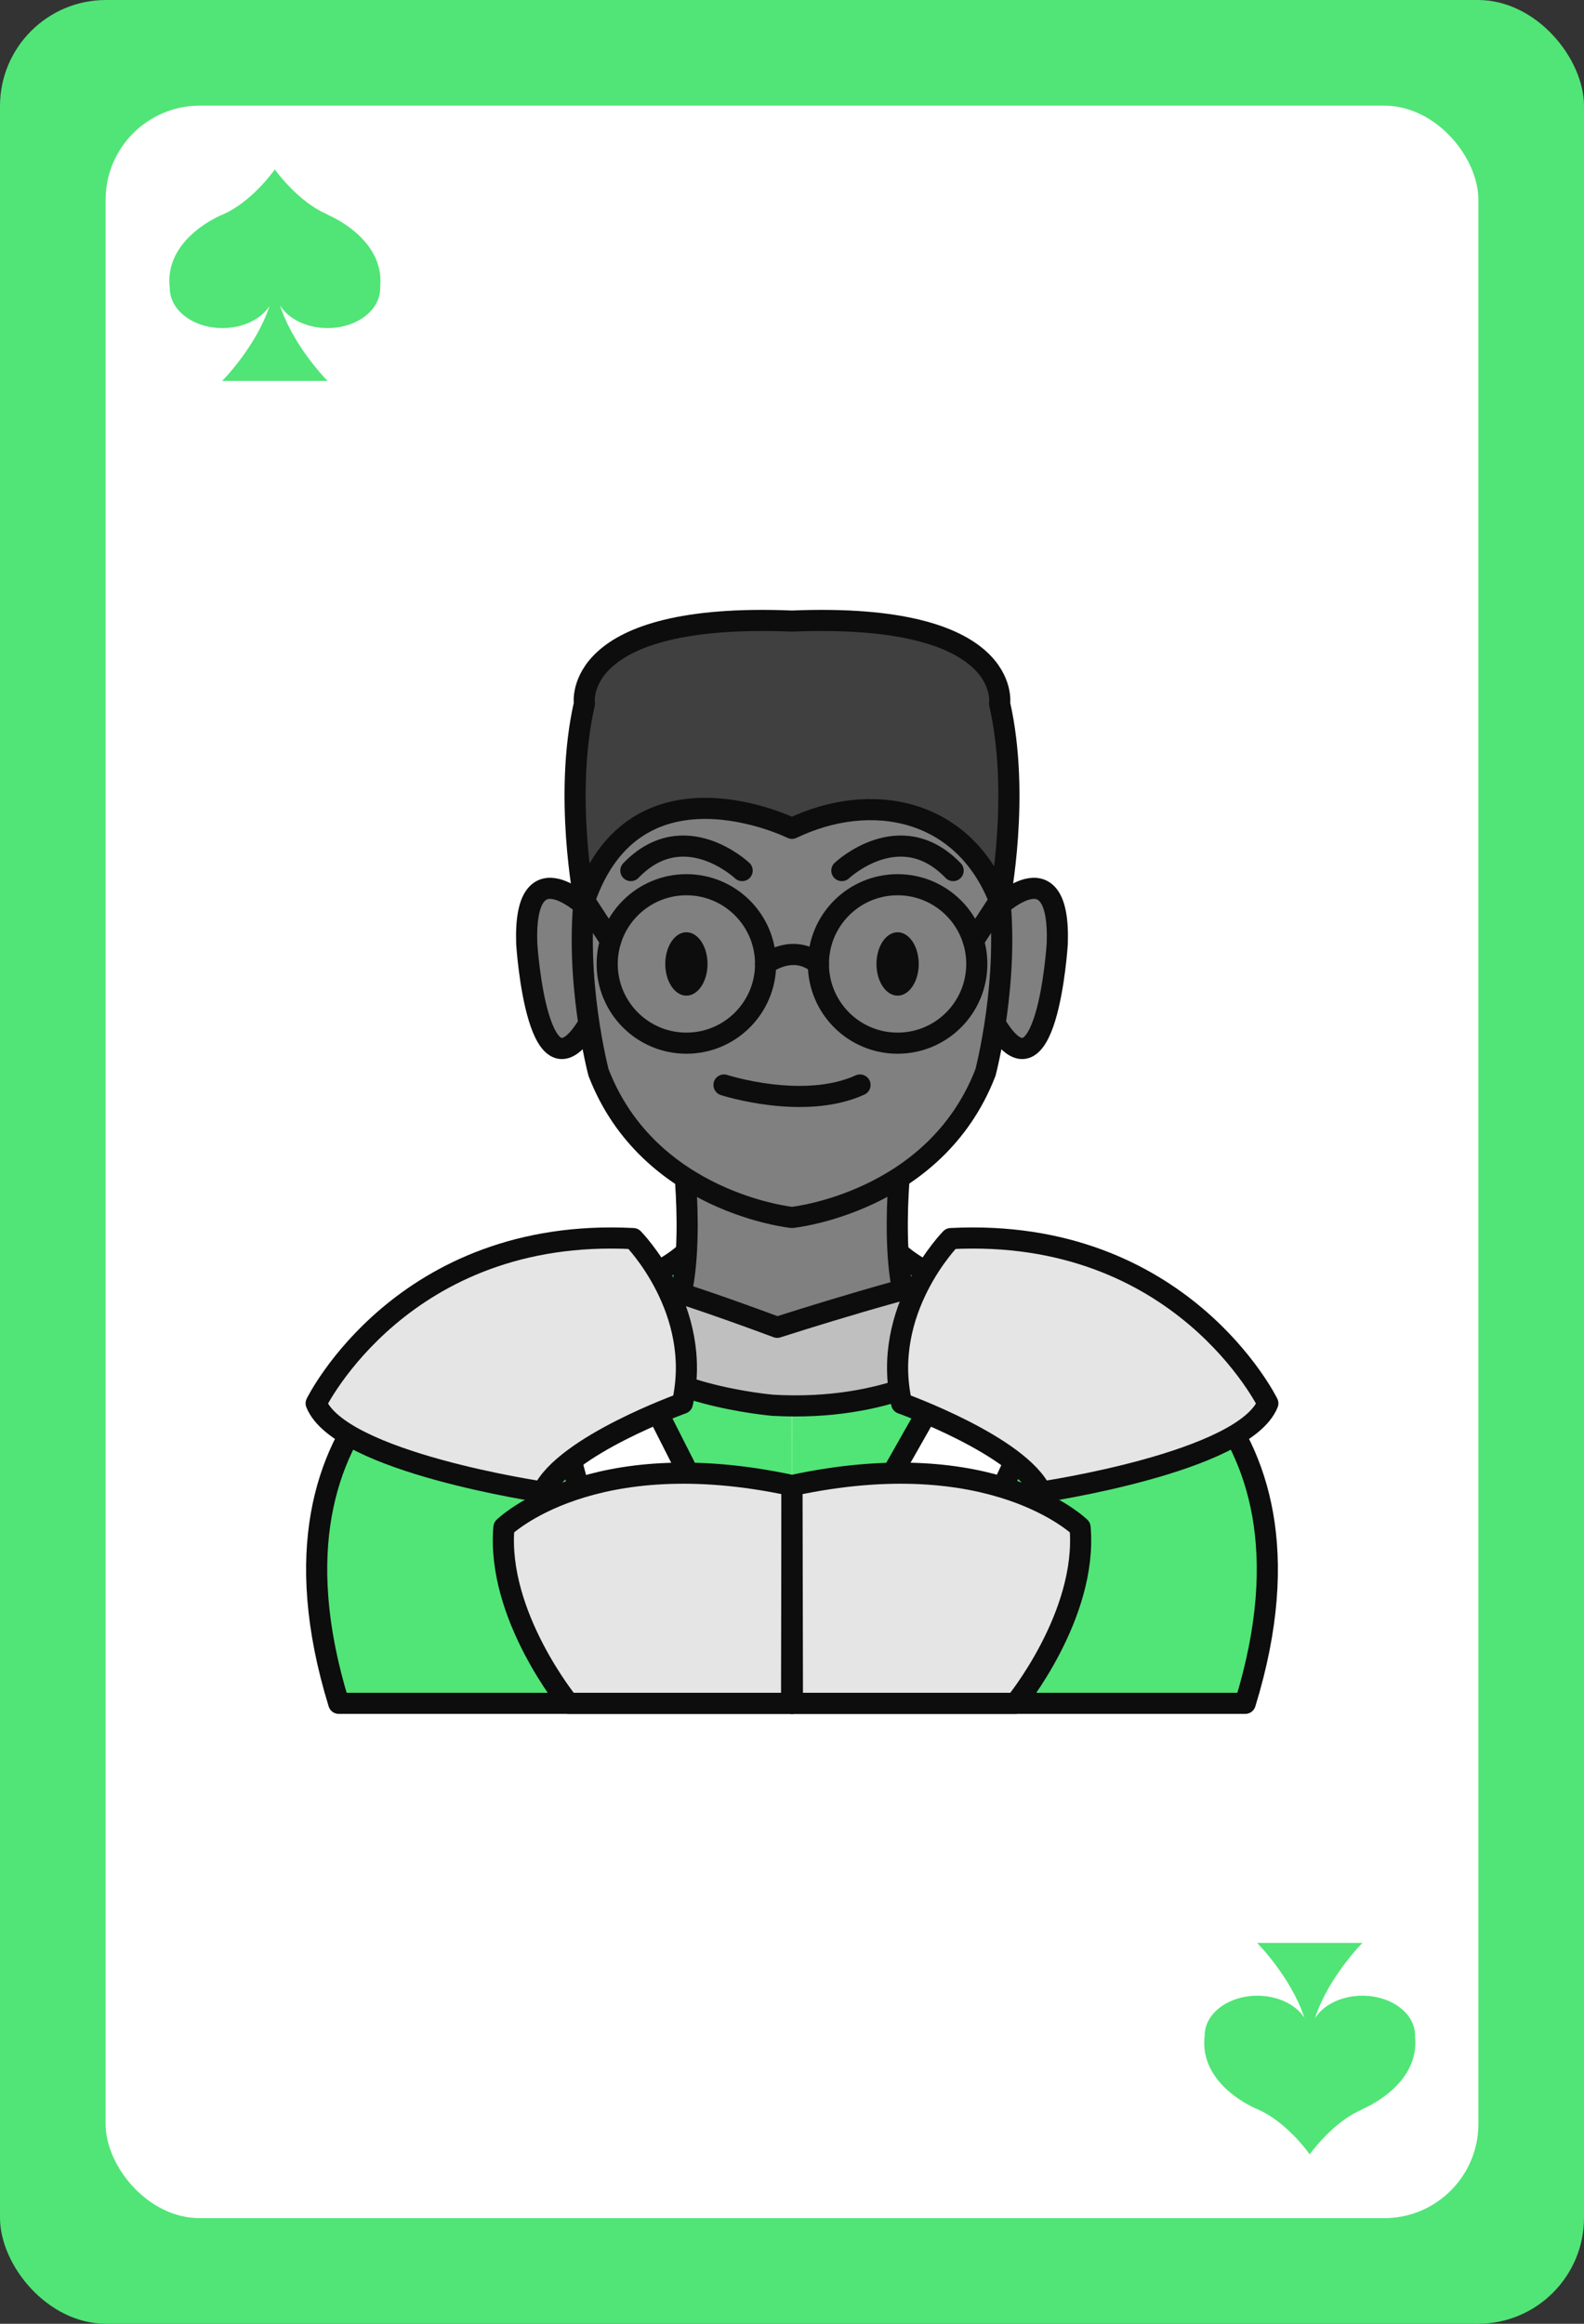 <?xml version="1.0" encoding="UTF-8"?>
<svg xmlns="http://www.w3.org/2000/svg" viewBox="0 0 75 110">
  <rect x="0" y="0" width="75" height="110" fill="#333333" stroke="none"/>
  <defs>
    <style>
      .cls-1, .cls-2, .cls-3, .cls-4, .cls-5, .cls-6, .cls-7 {
        stroke-linecap: round;
        stroke-linejoin: round;
      }

      .cls-1, .cls-2, .cls-3, .cls-4, .cls-5, .cls-6, .cls-7, .cls-8 {
        stroke: #0d0d0d;
      }

      .cls-1, .cls-9 {
        fill: #50e576;
      }

      .cls-2 {
        fill: #404040;
      }

      .cls-3 {
        fill: gray;
      }

      .cls-4 {
        fill: #bfbfbf;
      }

      .cls-5 {
        fill: #e5e5e5;
      }

      .cls-6, .cls-10 {
        fill: #fff;
      }

      .cls-7, .cls-8 {
        fill: none;
      }

      .cls-8 {
        stroke-miterlimit: 10;
      }

      .cls-9, .cls-11, .cls-10 {
        stroke-width: 0px;
      }

      .cls-11 {
        fill: #0d0d0d;
      }
    </style>
  </defs>
  <g id="Base">
    <rect class="cls-9" x="0" width="75" height="110" rx="5.02" ry="5.02"/>
    <rect class="cls-10" x="5" y="5" width="65" height="100" rx="4.46" ry="4.46"/>
    <path class="cls-9" d="m15.49,10.14c-1.35-.56-2.42-2.04-2.48-2.12h0s0,0,0,0c0,0,0,0,0,0h0c-.06.1-1.13,1.57-2.48,2.14,0,0-2.79,1.11-2.49,3.49,0,1.04,1.12,1.88,2.49,1.88.98,0,1.82-.42,2.23-1.04-.64,1.94-2.24,3.54-2.24,3.54h4.99s-1.62-1.62-2.25-3.57c.4.64,1.26,1.07,2.25,1.07,1.38,0,2.49-.84,2.49-1.88,0-.02,0-.04,0-.06.24-2.33-2.5-3.43-2.5-3.43Z"/>
    <path class="cls-9" d="m64.49,99.86c-1.35.56-2.42,2.04-2.48,2.12h0s0,0,0,0c0,0,0,0,0,0h0c-.06-.1-1.13-1.57-2.48-2.14,0,0-2.79-1.11-2.49-3.49,0-1.04,1.12-1.88,2.49-1.88.98,0,1.82.42,2.23,1.04-.64-1.94-2.24-3.54-2.24-3.54h4.99s-1.62,1.62-2.25,3.57c.4-.64,1.26-1.07,2.25-1.07,1.38,0,2.49.84,2.49,1.88,0,.02,0,.04,0,.06.24,2.33-2.5,3.43-2.5,3.43Z"/>
  </g>
  <g id="People">
    <g>
      <g>
        <path class="cls-1" d="m37.5,80.63h21.46c4.45-14.45-6.73-18.18-6.73-18.18-7.71-.92-9.72-3.19-9.72-3.19h-5"/>
        <path class="cls-1" d="m37.5,80.63h-21.46c-4.45-14.45,6.73-18.18,6.73-18.18,7.71-.92,9.72-3.19,9.72-3.19h5"/>
      </g>
      <path class="cls-3" d="m47.12,43.05s3.1-3.1,2.94,1.62c0,0-.51,8.13-3.06,3.58l.12-5.2Z"/>
      <path class="cls-3" d="m27.88,43.05s-3.1-3.1-2.94,1.62c0,0,.51,8.13,3.06,3.58l-.12-5.2Z"/>
      <path class="cls-3" d="m42.63,55h-10.25s.75,6.57-1.04,8.07c0,0,1.31,2.63,6.17,2.56,4.85.08,6.17-2.56,6.17-2.56-1.79-1.51-1.04-8.07-1.04-8.07Z"/>
      <path class="cls-3" d="m37.5,34.26c-13.87-1.23-9.16,16.51-9.16,16.51,2.38,6.17,9.16,6.86,9.16,6.86,0,0,6.78-.69,9.16-6.86,0,0,4.71-17.74-9.16-16.51Z"/>
      <path class="cls-4" d="m29.31,60.32s2.43.63,7.49,2.51c0,0,7.49-2.41,9.34-2.51,0,0,1.5,2.49-.98,4.3,0,0-3.04,2.22-8.58,1.9,0,0-6.08-.52-7.28-3.08v-3.12Z"/>
      <polygon class="cls-6" points="45.16 64.62 41.57 70.95 46.59 72.3 49.7 65.63 45.16 64.62"/>
      <polygon class="cls-6" points="30 64.62 33.89 72.3 28.22 73.55 26.29 66.27 30 64.62"/>
      <path class="cls-5" d="m45.02,58.63s-3.34,3.38-2.33,7.8c0,0,5.58,2,6.61,4.2,0,0,9.61-1.41,10.73-4.2,0,0-4.09-8.36-15-7.8Z"/>
      <path class="cls-5" d="m29.98,58.63s3.34,3.38,2.33,7.8c0,0-5.58,2-6.61,4.2,0,0-9.61-1.41-10.73-4.2,0,0,4.09-8.36,15-7.8Z"/>
      <path class="cls-5" d="m37.5,70.32c-9.52-2.06-13.64,1.98-13.64,1.98-.36,4.16,3.06,8.33,3.06,8.33h10.56l.02-10.31Z"/>
      <path class="cls-5" d="m37.5,70.32c9.52-2.06,13.64,1.98,13.64,1.98.36,4.16-3.06,8.33-3.06,8.33h-10.56l-.02-10.31Z"/>
      <path class="cls-2" d="m47.33,33.31s.66-4.34-9.83-3.91c-10.49-.43-9.83,3.91-9.83,3.91-.99,4.34,0,9.33,0,9.33,2.42-7.09,9.83-3.43,9.83-3.43h0c3.73-1.79,8.12-.97,9.83,3.43,0,0,.99-4.98,0-9.33Z"/>
      <circle class="cls-8" cx="32.5" cy="45.63" r="3.75"/>
      <circle class="cls-8" cx="42.5" cy="45.63" r="3.75"/>
      <line class="cls-7" x1="28.91" y1="44.53" x2="27.67" y2="42.63"/>
      <line class="cls-7" x1="47.33" y1="42.63" x2="46.09" y2="44.53"/>
      <path class="cls-7" d="m36.25,45.63s1.3-1.01,2.5,0"/>
    </g>
    <ellipse class="cls-11" cx="32.5" cy="45.63" rx="1" ry="1.5"/>
    <ellipse class="cls-11" cx="42.5" cy="45.63" rx="1" ry="1.5"/>
    <path class="cls-7" d="m34.28,51.36s3.75,1.22,6.44,0"/>
    <path class="cls-7" d="m35.14,41.21s-2.76-2.61-5.27,0"/>
    <path class="cls-7" d="m39.86,41.21s2.76-2.61,5.27,0"/>
  </g>
</svg>